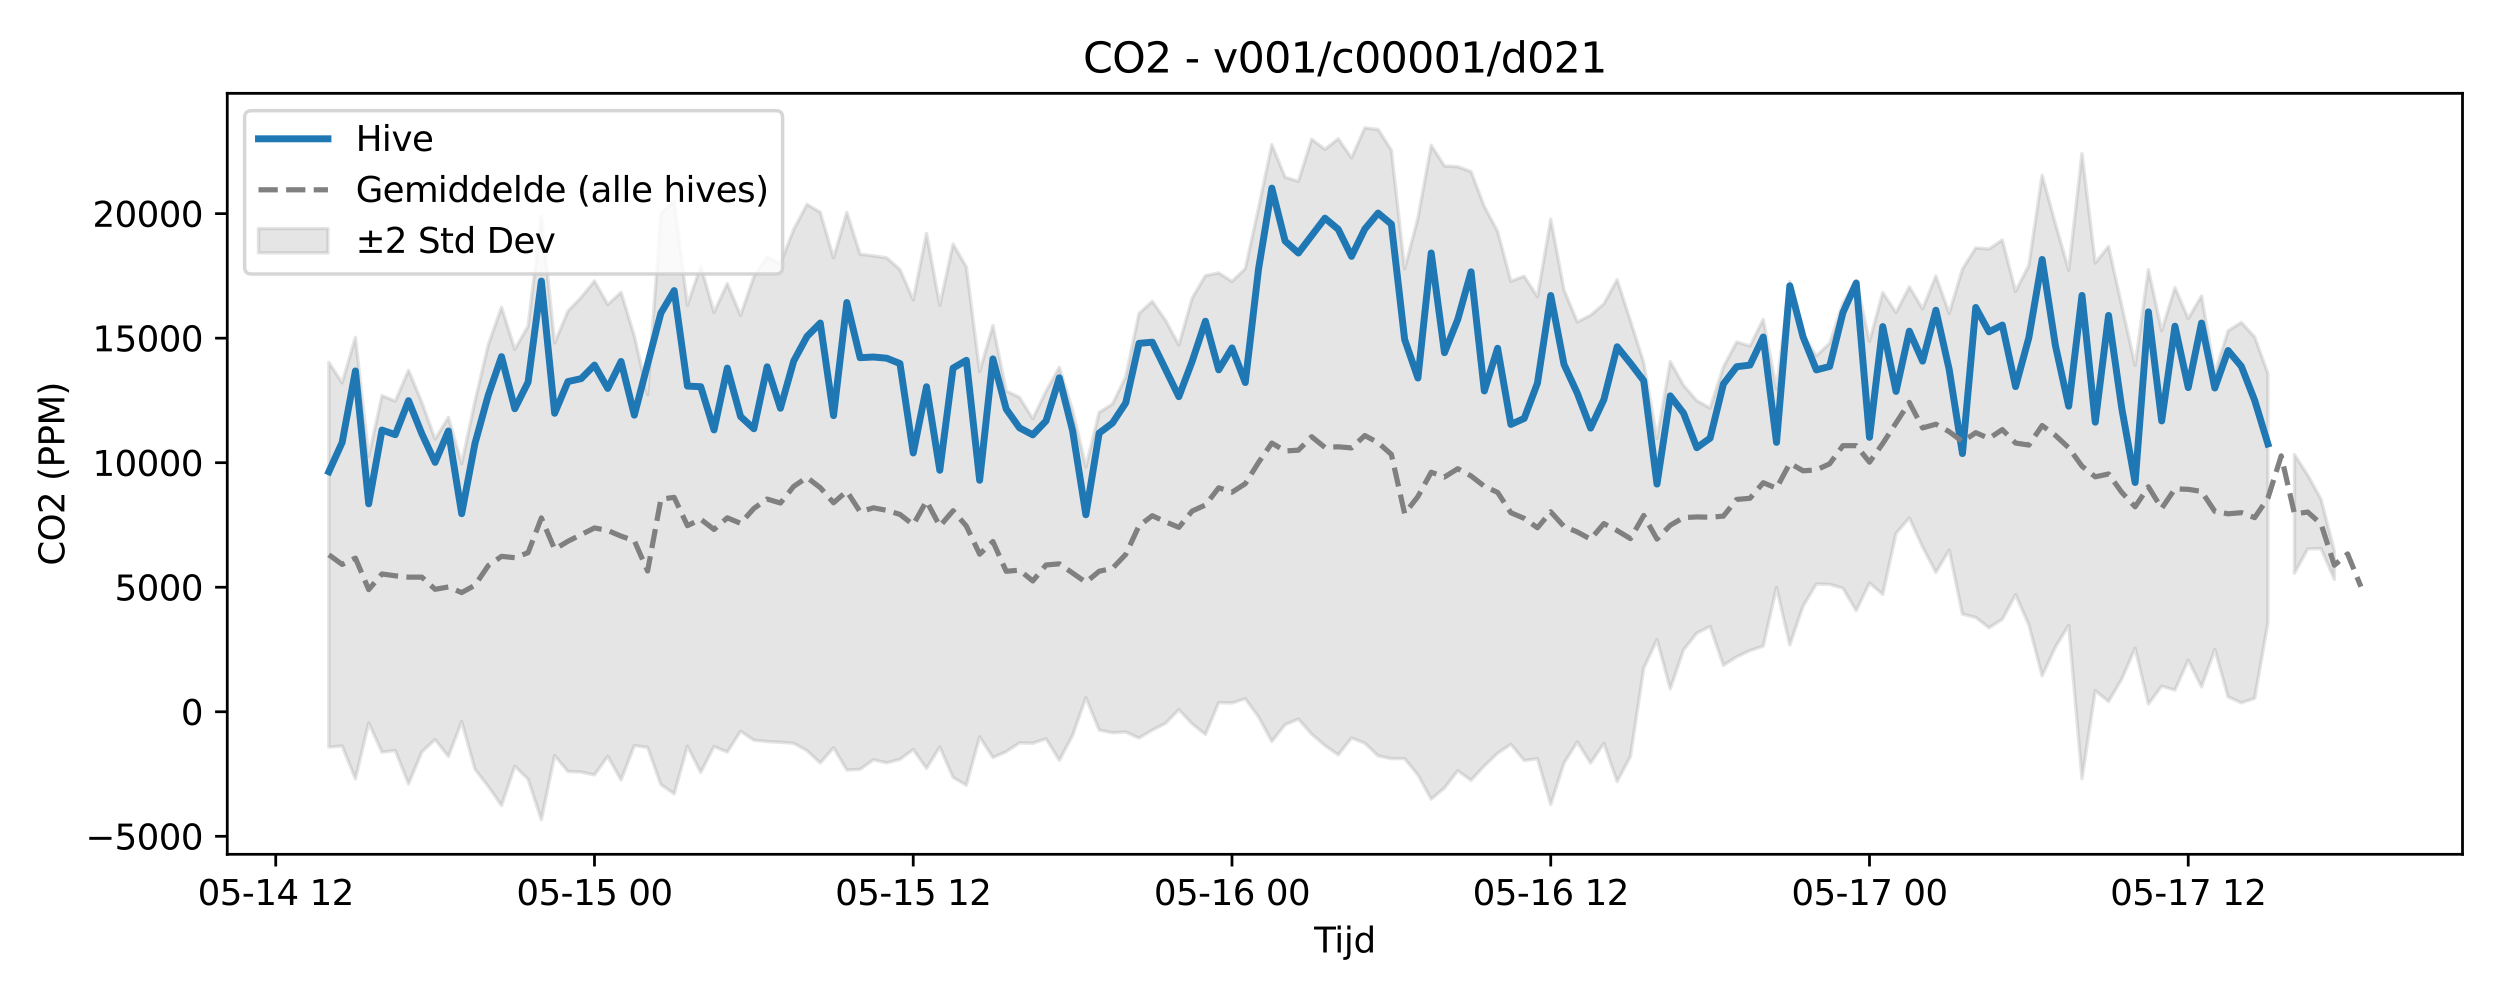 <?xml version="1.0" encoding="utf-8" standalone="no"?>
<!DOCTYPE svg PUBLIC "-//W3C//DTD SVG 1.1//EN"
  "http://www.w3.org/Graphics/SVG/1.1/DTD/svg11.dtd">
<svg xmlns:xlink="http://www.w3.org/1999/xlink" width="720pt" height="288pt" viewBox="0 0 720 288" xmlns="http://www.w3.org/2000/svg" version="1.1">
 <defs>
  <style type="text/css">*{stroke-linejoin: round; stroke-linecap: butt}</style>
 </defs>
 <g id="figure_1">
  <g id="patch_1">
   <path d="M 0 288 
L 720 288 
L 720 0 
L 0 0 
z
" style="fill: #ffffff"/>
  </g>
  <g id="axes_1">
   <g id="patch_2">
    <path d="M 65.45 246.04 
L 709.2 246.04 
L 709.2 26.88 
L 65.45 26.88 
z
" style="fill: #ffffff"/>
   </g>
   <g id="FillBetweenPolyCollection_1">
    <path d="M 94.711 104.383 
L 94.711 215.159 
L 98.536 214.861 
L 102.361 224.33 
L 106.186 208.192 
L 110.011 216.63 
L 113.836 216.153 
L 117.661 225.778 
L 121.486 216.57 
L 125.311 212.996 
L 129.136 217.874 
L 132.962 207.852 
L 136.787 221.535 
L 140.612 226.482 
L 144.437 231.984 
L 148.262 220.642 
L 152.087 224.434 
L 155.912 236.078 
L 159.737 217.625 
L 163.562 222.161 
L 167.387 222.357 
L 171.212 223.174 
L 175.037 217.826 
L 178.862 224.624 
L 182.687 214.737 
L 186.512 215.254 
L 190.337 225.95 
L 194.162 228.604 
L 197.987 214.91 
L 201.812 222.447 
L 205.637 215.01 
L 209.462 216.592 
L 213.287 210.614 
L 217.112 213.161 
L 220.937 213.569 
L 224.762 213.772 
L 228.587 214.075 
L 232.412 216.178 
L 236.237 219.735 
L 240.062 215.347 
L 243.887 221.762 
L 247.712 221.582 
L 251.537 218.831 
L 255.362 219.694 
L 259.187 218.698 
L 263.012 215.868 
L 266.837 221.297 
L 270.662 215.139 
L 274.487 223.903 
L 278.312 226.138 
L 282.137 212.208 
L 285.962 218.172 
L 289.787 216.483 
L 293.612 213.955 
L 297.437 214.06 
L 301.262 212.765 
L 305.087 218.988 
L 308.912 211.798 
L 312.737 200.928 
L 316.562 210.248 
L 320.387 211.037 
L 324.212 210.813 
L 328.037 212.566 
L 331.862 210.257 
L 335.687 208.317 
L 339.512 204.376 
L 343.337 208.476 
L 347.162 211.516 
L 350.987 202.354 
L 354.812 202.479 
L 358.637 201.223 
L 362.462 206.471 
L 366.287 213.551 
L 370.112 208.711 
L 373.937 207.085 
L 377.762 211.445 
L 381.587 214.714 
L 385.412 217.405 
L 389.238 212.546 
L 393.063 214.035 
L 396.888 217.689 
L 400.713 218.495 
L 404.538 218.476 
L 408.363 223.192 
L 412.188 230.158 
L 416.013 226.937 
L 419.838 221.956 
L 423.663 224.724 
L 427.488 220.596 
L 431.313 216.96 
L 435.138 214.354 
L 438.963 219.021 
L 442.788 218.526 
L 446.613 231.692 
L 450.438 219.767 
L 454.263 213.688 
L 458.088 219.754 
L 461.913 214.098 
L 465.738 225.076 
L 469.563 217.879 
L 473.388 192.483 
L 477.213 184.229 
L 481.038 198.401 
L 484.863 187.14 
L 488.688 182.353 
L 492.513 180.406 
L 496.338 191.611 
L 500.163 189.173 
L 503.988 187.366 
L 507.813 186.072 
L 511.638 169.199 
L 515.463 185.747 
L 519.288 174.558 
L 523.113 168.188 
L 526.938 168.299 
L 530.763 169.421 
L 534.588 175.886 
L 538.413 167.9 
L 542.238 171.185 
L 546.063 153.598 
L 549.888 149.164 
L 553.713 157.539 
L 557.538 164.849 
L 561.363 158.429 
L 565.188 176.867 
L 569.013 177.826 
L 572.838 180.816 
L 576.663 178.352 
L 580.488 171.282 
L 584.313 179.97 
L 588.138 194.624 
L 591.963 186.338 
L 595.788 180.107 
L 599.613 224.256 
L 603.438 198.921 
L 607.263 202.032 
L 611.088 195.538 
L 614.913 186.699 
L 618.738 202.752 
L 622.563 197.614 
L 626.388 198.739 
L 630.213 190.11 
L 634.038 197.809 
L 637.863 187.051 
L 641.688 200.681 
L 645.514 202.418 
L 649.339 201.106 
L 653.164 179.296 
L 653.164 107.574 
L 653.164 107.574 
L 649.339 97.057 
L 645.514 92.876 
L 641.688 95.276 
L 637.863 107.473 
L 634.038 85.232 
L 630.213 91.751 
L 626.388 82.828 
L 622.563 95.235 
L 618.738 77.635 
L 614.913 105.196 
L 611.088 88.117 
L 607.263 70.98 
L 603.438 75.73 
L 599.613 44.251 
L 595.788 77.804 
L 591.963 64.445 
L 588.138 50.474 
L 584.313 76.389 
L 580.488 83.912 
L 576.663 69.096 
L 572.838 71.711 
L 569.013 71.393 
L 565.188 77.503 
L 561.363 90.217 
L 557.538 79.49 
L 553.713 88.938 
L 549.888 82.613 
L 546.063 90.02 
L 542.238 84.257 
L 538.413 98.287 
L 534.588 80.827 
L 530.763 87.264 
L 526.938 98.859 
L 523.113 102.478 
L 519.288 96.63 
L 515.463 81.082 
L 511.638 112.018 
L 507.813 91.967 
L 503.988 99.663 
L 500.163 98.488 
L 496.338 105.686 
L 492.513 117.522 
L 488.688 115.401 
L 484.863 110.982 
L 481.038 104.149 
L 477.213 126.287 
L 473.388 104.43 
L 469.563 92.374 
L 465.738 80.539 
L 461.913 87.498 
L 458.088 90.814 
L 454.263 92.709 
L 450.438 83.497 
L 446.613 63.119 
L 442.788 85.465 
L 438.963 79.566 
L 435.138 80.965 
L 431.313 66.647 
L 427.488 59.478 
L 423.663 49.422 
L 419.838 48.014 
L 416.013 47.808 
L 412.188 41.841 
L 408.363 62.799 
L 404.538 77.404 
L 400.713 43.253 
L 396.888 37.266 
L 393.063 36.842 
L 389.238 45.449 
L 385.412 39.953 
L 381.587 43.006 
L 377.762 40.099 
L 373.937 52.216 
L 370.112 51.039 
L 366.287 41.641 
L 362.462 59.896 
L 358.637 77.387 
L 354.812 81.048 
L 350.987 78.606 
L 347.162 79.383 
L 343.337 85.871 
L 339.512 99.382 
L 335.687 92.255 
L 331.862 86.791 
L 328.037 90.282 
L 324.212 108.513 
L 320.387 116.345 
L 316.562 118.8 
L 312.737 134.464 
L 308.912 118.199 
L 305.087 105.78 
L 301.262 112.658 
L 297.437 120.577 
L 293.612 114.444 
L 289.787 112.578 
L 285.962 93.765 
L 282.137 106.996 
L 278.312 76.864 
L 274.487 70.283 
L 270.662 87.924 
L 266.837 67.264 
L 263.012 86.369 
L 259.187 77.598 
L 255.362 74.255 
L 251.537 73.679 
L 247.712 73.222 
L 243.887 61.183 
L 240.062 74.257 
L 236.237 61.156 
L 232.412 58.842 
L 228.587 66.074 
L 224.762 75.967 
L 220.937 73.895 
L 217.112 79.698 
L 213.287 90.822 
L 209.462 81.672 
L 205.637 89.952 
L 201.812 76.617 
L 197.987 87.875 
L 194.162 57.884 
L 190.337 61.556 
L 186.512 113.633 
L 182.687 96.711 
L 178.862 84.195 
L 175.037 87.71 
L 171.212 80.928 
L 167.387 85.642 
L 163.562 89.61 
L 159.737 98.755 
L 155.912 62.256 
L 152.087 93.915 
L 148.262 100.594 
L 144.437 88.475 
L 140.612 99.335 
L 136.787 115.565 
L 132.962 133.477 
L 129.136 120.207 
L 125.311 126.447 
L 121.486 115.851 
L 117.661 106.669 
L 113.836 115.509 
L 110.011 113.964 
L 106.186 131.422 
L 102.361 97.155 
L 98.536 110.252 
L 94.711 104.383 
z
" clip-path="url(#p1696ef2fc2)" style="fill: #808080; fill-opacity: 0.2; stroke: #808080; stroke-opacity: 0.2"/>
    <path d="M 660.814 130.913 
L 660.814 165.079 
L 664.639 158.098 
L 668.464 157.987 
L 672.289 166.871 
L 672.289 158.684 
L 672.289 158.684 
L 668.464 143.812 
L 664.639 136.863 
L 660.814 130.913 
z
" clip-path="url(#p1696ef2fc2)" style="fill: #808080; fill-opacity: 0.2; stroke: #808080; stroke-opacity: 0.2"/>
   </g>
   <g id="matplotlib.axis_1">
    <g id="xtick_1">
     <g id="line2d_1">
      <defs>
       <path id="me7210198d0" d="M 0 0 
L 0 3.5 
" style="stroke: #000000; stroke-width: 0.8"/>
      </defs>
      <g>
       <use xlink:href="#me7210198d0" x="79.411" y="246.04" style="stroke: #000000; stroke-width: 0.8"/>
      </g>
     </g>
     <g id="text_1">
      <!-- 05-14 12 -->
      <g transform="translate(56.931 260.638) scale(0.1 -0.1)">
       <defs>
        <path id="DejaVuSans-30" d="M 2034 4250 
Q 1547 4250 1301 3770 
Q 1056 3291 1056 2328 
Q 1056 1369 1301 889 
Q 1547 409 2034 409 
Q 2525 409 2770 889 
Q 3016 1369 3016 2328 
Q 3016 3291 2770 3770 
Q 2525 4250 2034 4250 
z
M 2034 4750 
Q 2819 4750 3233 4129 
Q 3647 3509 3647 2328 
Q 3647 1150 3233 529 
Q 2819 -91 2034 -91 
Q 1250 -91 836 529 
Q 422 1150 422 2328 
Q 422 3509 836 4129 
Q 1250 4750 2034 4750 
z
" transform="scale(0.016)"/>
        <path id="DejaVuSans-35" d="M 691 4666 
L 3169 4666 
L 3169 4134 
L 1269 4134 
L 1269 2991 
Q 1406 3038 1543 3061 
Q 1681 3084 1819 3084 
Q 2600 3084 3056 2656 
Q 3513 2228 3513 1497 
Q 3513 744 3044 326 
Q 2575 -91 1722 -91 
Q 1428 -91 1123 -41 
Q 819 9 494 109 
L 494 744 
Q 775 591 1075 516 
Q 1375 441 1709 441 
Q 2250 441 2565 725 
Q 2881 1009 2881 1497 
Q 2881 1984 2565 2268 
Q 2250 2553 1709 2553 
Q 1456 2553 1204 2497 
Q 953 2441 691 2322 
L 691 4666 
z
" transform="scale(0.016)"/>
        <path id="DejaVuSans-2d" d="M 313 2009 
L 1997 2009 
L 1997 1497 
L 313 1497 
L 313 2009 
z
" transform="scale(0.016)"/>
        <path id="DejaVuSans-31" d="M 794 531 
L 1825 531 
L 1825 4091 
L 703 3866 
L 703 4441 
L 1819 4666 
L 2450 4666 
L 2450 531 
L 3481 531 
L 3481 0 
L 794 0 
L 794 531 
z
" transform="scale(0.016)"/>
        <path id="DejaVuSans-34" d="M 2419 4116 
L 825 1625 
L 2419 1625 
L 2419 4116 
z
M 2253 4666 
L 3047 4666 
L 3047 1625 
L 3713 1625 
L 3713 1100 
L 3047 1100 
L 3047 0 
L 2419 0 
L 2419 1100 
L 313 1100 
L 313 1709 
L 2253 4666 
z
" transform="scale(0.016)"/>
        <path id="DejaVuSans-20" transform="scale(0.016)"/>
        <path id="DejaVuSans-32" d="M 1228 531 
L 3431 531 
L 3431 0 
L 469 0 
L 469 531 
Q 828 903 1448 1529 
Q 2069 2156 2228 2338 
Q 2531 2678 2651 2914 
Q 2772 3150 2772 3378 
Q 2772 3750 2511 3984 
Q 2250 4219 1831 4219 
Q 1534 4219 1204 4116 
Q 875 4013 500 3803 
L 500 4441 
Q 881 4594 1212 4672 
Q 1544 4750 1819 4750 
Q 2544 4750 2975 4387 
Q 3406 4025 3406 3419 
Q 3406 3131 3298 2873 
Q 3191 2616 2906 2266 
Q 2828 2175 2409 1742 
Q 1991 1309 1228 531 
z
" transform="scale(0.016)"/>
       </defs>
       <use xlink:href="#DejaVuSans-30"/>
       <use xlink:href="#DejaVuSans-35" transform="translate(63.623 0)"/>
       <use xlink:href="#DejaVuSans-2d" transform="translate(127.246 0)"/>
       <use xlink:href="#DejaVuSans-31" transform="translate(163.33 0)"/>
       <use xlink:href="#DejaVuSans-34" transform="translate(226.953 0)"/>
       <use xlink:href="#DejaVuSans-20" transform="translate(290.576 0)"/>
       <use xlink:href="#DejaVuSans-31" transform="translate(322.363 0)"/>
       <use xlink:href="#DejaVuSans-32" transform="translate(385.986 0)"/>
      </g>
     </g>
    </g>
    <g id="xtick_2">
     <g id="line2d_2">
      <g>
       <use xlink:href="#me7210198d0" x="171.212" y="246.04" style="stroke: #000000; stroke-width: 0.8"/>
      </g>
     </g>
     <g id="text_2">
      <!-- 05-15 00 -->
      <g transform="translate(148.731 260.638) scale(0.1 -0.1)">
       <use xlink:href="#DejaVuSans-30"/>
       <use xlink:href="#DejaVuSans-35" transform="translate(63.623 0)"/>
       <use xlink:href="#DejaVuSans-2d" transform="translate(127.246 0)"/>
       <use xlink:href="#DejaVuSans-31" transform="translate(163.33 0)"/>
       <use xlink:href="#DejaVuSans-35" transform="translate(226.953 0)"/>
       <use xlink:href="#DejaVuSans-20" transform="translate(290.576 0)"/>
       <use xlink:href="#DejaVuSans-30" transform="translate(322.363 0)"/>
       <use xlink:href="#DejaVuSans-30" transform="translate(385.986 0)"/>
      </g>
     </g>
    </g>
    <g id="xtick_3">
     <g id="line2d_3">
      <g>
       <use xlink:href="#me7210198d0" x="263.012" y="246.04" style="stroke: #000000; stroke-width: 0.8"/>
      </g>
     </g>
     <g id="text_3">
      <!-- 05-15 12 -->
      <g transform="translate(240.532 260.638) scale(0.1 -0.1)">
       <use xlink:href="#DejaVuSans-30"/>
       <use xlink:href="#DejaVuSans-35" transform="translate(63.623 0)"/>
       <use xlink:href="#DejaVuSans-2d" transform="translate(127.246 0)"/>
       <use xlink:href="#DejaVuSans-31" transform="translate(163.33 0)"/>
       <use xlink:href="#DejaVuSans-35" transform="translate(226.953 0)"/>
       <use xlink:href="#DejaVuSans-20" transform="translate(290.576 0)"/>
       <use xlink:href="#DejaVuSans-31" transform="translate(322.363 0)"/>
       <use xlink:href="#DejaVuSans-32" transform="translate(385.986 0)"/>
      </g>
     </g>
    </g>
    <g id="xtick_4">
     <g id="line2d_4">
      <g>
       <use xlink:href="#me7210198d0" x="354.812" y="246.04" style="stroke: #000000; stroke-width: 0.8"/>
      </g>
     </g>
     <g id="text_4">
      <!-- 05-16 00 -->
      <g transform="translate(332.332 260.638) scale(0.1 -0.1)">
       <defs>
        <path id="DejaVuSans-36" d="M 2113 2584 
Q 1688 2584 1439 2293 
Q 1191 2003 1191 1497 
Q 1191 994 1439 701 
Q 1688 409 2113 409 
Q 2538 409 2786 701 
Q 3034 994 3034 1497 
Q 3034 2003 2786 2293 
Q 2538 2584 2113 2584 
z
M 3366 4563 
L 3366 3988 
Q 3128 4100 2886 4159 
Q 2644 4219 2406 4219 
Q 1781 4219 1451 3797 
Q 1122 3375 1075 2522 
Q 1259 2794 1537 2939 
Q 1816 3084 2150 3084 
Q 2853 3084 3261 2657 
Q 3669 2231 3669 1497 
Q 3669 778 3244 343 
Q 2819 -91 2113 -91 
Q 1303 -91 875 529 
Q 447 1150 447 2328 
Q 447 3434 972 4092 
Q 1497 4750 2381 4750 
Q 2619 4750 2861 4703 
Q 3103 4656 3366 4563 
z
" transform="scale(0.016)"/>
       </defs>
       <use xlink:href="#DejaVuSans-30"/>
       <use xlink:href="#DejaVuSans-35" transform="translate(63.623 0)"/>
       <use xlink:href="#DejaVuSans-2d" transform="translate(127.246 0)"/>
       <use xlink:href="#DejaVuSans-31" transform="translate(163.33 0)"/>
       <use xlink:href="#DejaVuSans-36" transform="translate(226.953 0)"/>
       <use xlink:href="#DejaVuSans-20" transform="translate(290.576 0)"/>
       <use xlink:href="#DejaVuSans-30" transform="translate(322.363 0)"/>
       <use xlink:href="#DejaVuSans-30" transform="translate(385.986 0)"/>
      </g>
     </g>
    </g>
    <g id="xtick_5">
     <g id="line2d_5">
      <g>
       <use xlink:href="#me7210198d0" x="446.613" y="246.04" style="stroke: #000000; stroke-width: 0.8"/>
      </g>
     </g>
     <g id="text_5">
      <!-- 05-16 12 -->
      <g transform="translate(424.132 260.638) scale(0.1 -0.1)">
       <use xlink:href="#DejaVuSans-30"/>
       <use xlink:href="#DejaVuSans-35" transform="translate(63.623 0)"/>
       <use xlink:href="#DejaVuSans-2d" transform="translate(127.246 0)"/>
       <use xlink:href="#DejaVuSans-31" transform="translate(163.33 0)"/>
       <use xlink:href="#DejaVuSans-36" transform="translate(226.953 0)"/>
       <use xlink:href="#DejaVuSans-20" transform="translate(290.576 0)"/>
       <use xlink:href="#DejaVuSans-31" transform="translate(322.363 0)"/>
       <use xlink:href="#DejaVuSans-32" transform="translate(385.986 0)"/>
      </g>
     </g>
    </g>
    <g id="xtick_6">
     <g id="line2d_6">
      <g>
       <use xlink:href="#me7210198d0" x="538.413" y="246.04" style="stroke: #000000; stroke-width: 0.8"/>
      </g>
     </g>
     <g id="text_6">
      <!-- 05-17 00 -->
      <g transform="translate(515.933 260.638) scale(0.1 -0.1)">
       <defs>
        <path id="DejaVuSans-37" d="M 525 4666 
L 3525 4666 
L 3525 4397 
L 1831 0 
L 1172 0 
L 2766 4134 
L 525 4134 
L 525 4666 
z
" transform="scale(0.016)"/>
       </defs>
       <use xlink:href="#DejaVuSans-30"/>
       <use xlink:href="#DejaVuSans-35" transform="translate(63.623 0)"/>
       <use xlink:href="#DejaVuSans-2d" transform="translate(127.246 0)"/>
       <use xlink:href="#DejaVuSans-31" transform="translate(163.33 0)"/>
       <use xlink:href="#DejaVuSans-37" transform="translate(226.953 0)"/>
       <use xlink:href="#DejaVuSans-20" transform="translate(290.576 0)"/>
       <use xlink:href="#DejaVuSans-30" transform="translate(322.363 0)"/>
       <use xlink:href="#DejaVuSans-30" transform="translate(385.986 0)"/>
      </g>
     </g>
    </g>
    <g id="xtick_7">
     <g id="line2d_7">
      <g>
       <use xlink:href="#me7210198d0" x="630.213" y="246.04" style="stroke: #000000; stroke-width: 0.8"/>
      </g>
     </g>
     <g id="text_7">
      <!-- 05-17 12 -->
      <g transform="translate(607.733 260.638) scale(0.1 -0.1)">
       <use xlink:href="#DejaVuSans-30"/>
       <use xlink:href="#DejaVuSans-35" transform="translate(63.623 0)"/>
       <use xlink:href="#DejaVuSans-2d" transform="translate(127.246 0)"/>
       <use xlink:href="#DejaVuSans-31" transform="translate(163.33 0)"/>
       <use xlink:href="#DejaVuSans-37" transform="translate(226.953 0)"/>
       <use xlink:href="#DejaVuSans-20" transform="translate(290.576 0)"/>
       <use xlink:href="#DejaVuSans-31" transform="translate(322.363 0)"/>
       <use xlink:href="#DejaVuSans-32" transform="translate(385.986 0)"/>
      </g>
     </g>
    </g>
    <g id="text_8">
     <!-- Tijd -->
     <g transform="translate(378.475 274.317) scale(0.1 -0.1)">
      <defs>
       <path id="DejaVuSans-54" d="M -19 4666 
L 3928 4666 
L 3928 4134 
L 2272 4134 
L 2272 0 
L 1638 0 
L 1638 4134 
L -19 4134 
L -19 4666 
z
" transform="scale(0.016)"/>
       <path id="DejaVuSans-69" d="M 603 3500 
L 1178 3500 
L 1178 0 
L 603 0 
L 603 3500 
z
M 603 4863 
L 1178 4863 
L 1178 4134 
L 603 4134 
L 603 4863 
z
" transform="scale(0.016)"/>
       <path id="DejaVuSans-6a" d="M 603 3500 
L 1178 3500 
L 1178 -63 
Q 1178 -731 923 -1031 
Q 669 -1331 103 -1331 
L -116 -1331 
L -116 -844 
L 38 -844 
Q 366 -844 484 -692 
Q 603 -541 603 -63 
L 603 3500 
z
M 603 4863 
L 1178 4863 
L 1178 4134 
L 603 4134 
L 603 4863 
z
" transform="scale(0.016)"/>
       <path id="DejaVuSans-64" d="M 2906 2969 
L 2906 4863 
L 3481 4863 
L 3481 0 
L 2906 0 
L 2906 525 
Q 2725 213 2448 61 
Q 2172 -91 1784 -91 
Q 1150 -91 751 415 
Q 353 922 353 1747 
Q 353 2572 751 3078 
Q 1150 3584 1784 3584 
Q 2172 3584 2448 3432 
Q 2725 3281 2906 2969 
z
M 947 1747 
Q 947 1113 1208 752 
Q 1469 391 1925 391 
Q 2381 391 2643 752 
Q 2906 1113 2906 1747 
Q 2906 2381 2643 2742 
Q 2381 3103 1925 3103 
Q 1469 3103 1208 2742 
Q 947 2381 947 1747 
z
" transform="scale(0.016)"/>
      </defs>
      <use xlink:href="#DejaVuSans-54"/>
      <use xlink:href="#DejaVuSans-69" transform="translate(57.959 0)"/>
      <use xlink:href="#DejaVuSans-6a" transform="translate(85.742 0)"/>
      <use xlink:href="#DejaVuSans-64" transform="translate(113.525 0)"/>
     </g>
    </g>
   </g>
   <g id="matplotlib.axis_2">
    <g id="ytick_1">
     <g id="line2d_8">
      <defs>
       <path id="m5523938841" d="M 0 0 
L -3.5 0 
" style="stroke: #000000; stroke-width: 0.8"/>
      </defs>
      <g>
       <use xlink:href="#m5523938841" x="65.45" y="240.855" style="stroke: #000000; stroke-width: 0.8"/>
      </g>
     </g>
     <g id="text_9">
      <!-- −5000 -->
      <g transform="translate(24.62 244.654) scale(0.1 -0.1)">
       <defs>
        <path id="DejaVuSans-2212" d="M 678 2272 
L 4684 2272 
L 4684 1741 
L 678 1741 
L 678 2272 
z
" transform="scale(0.016)"/>
       </defs>
       <use xlink:href="#DejaVuSans-2212"/>
       <use xlink:href="#DejaVuSans-35" transform="translate(83.789 0)"/>
       <use xlink:href="#DejaVuSans-30" transform="translate(147.412 0)"/>
       <use xlink:href="#DejaVuSans-30" transform="translate(211.035 0)"/>
       <use xlink:href="#DejaVuSans-30" transform="translate(274.658 0)"/>
      </g>
     </g>
    </g>
    <g id="ytick_2">
     <g id="line2d_9">
      <g>
       <use xlink:href="#m5523938841" x="65.45" y="204.989" style="stroke: #000000; stroke-width: 0.8"/>
      </g>
     </g>
     <g id="text_10">
      <!-- 0 -->
      <g transform="translate(52.087 208.788) scale(0.1 -0.1)">
       <use xlink:href="#DejaVuSans-30"/>
      </g>
     </g>
    </g>
    <g id="ytick_3">
     <g id="line2d_10">
      <g>
       <use xlink:href="#m5523938841" x="65.45" y="169.124" style="stroke: #000000; stroke-width: 0.8"/>
      </g>
     </g>
     <g id="text_11">
      <!-- 5000 -->
      <g transform="translate(33 172.923) scale(0.1 -0.1)">
       <use xlink:href="#DejaVuSans-35"/>
       <use xlink:href="#DejaVuSans-30" transform="translate(63.623 0)"/>
       <use xlink:href="#DejaVuSans-30" transform="translate(127.246 0)"/>
       <use xlink:href="#DejaVuSans-30" transform="translate(190.869 0)"/>
      </g>
     </g>
    </g>
    <g id="ytick_4">
     <g id="line2d_11">
      <g>
       <use xlink:href="#m5523938841" x="65.45" y="133.259" style="stroke: #000000; stroke-width: 0.8"/>
      </g>
     </g>
     <g id="text_12">
      <!-- 10000 -->
      <g transform="translate(26.637 137.058) scale(0.1 -0.1)">
       <use xlink:href="#DejaVuSans-31"/>
       <use xlink:href="#DejaVuSans-30" transform="translate(63.623 0)"/>
       <use xlink:href="#DejaVuSans-30" transform="translate(127.246 0)"/>
       <use xlink:href="#DejaVuSans-30" transform="translate(190.869 0)"/>
       <use xlink:href="#DejaVuSans-30" transform="translate(254.492 0)"/>
      </g>
     </g>
    </g>
    <g id="ytick_5">
     <g id="line2d_12">
      <g>
       <use xlink:href="#m5523938841" x="65.45" y="97.393" style="stroke: #000000; stroke-width: 0.8"/>
      </g>
     </g>
     <g id="text_13">
      <!-- 15000 -->
      <g transform="translate(26.637 101.192) scale(0.1 -0.1)">
       <use xlink:href="#DejaVuSans-31"/>
       <use xlink:href="#DejaVuSans-35" transform="translate(63.623 0)"/>
       <use xlink:href="#DejaVuSans-30" transform="translate(127.246 0)"/>
       <use xlink:href="#DejaVuSans-30" transform="translate(190.869 0)"/>
       <use xlink:href="#DejaVuSans-30" transform="translate(254.492 0)"/>
      </g>
     </g>
    </g>
    <g id="ytick_6">
     <g id="line2d_13">
      <g>
       <use xlink:href="#m5523938841" x="65.45" y="61.528" style="stroke: #000000; stroke-width: 0.8"/>
      </g>
     </g>
     <g id="text_14">
      <!-- 20000 -->
      <g transform="translate(26.637 65.327) scale(0.1 -0.1)">
       <use xlink:href="#DejaVuSans-32"/>
       <use xlink:href="#DejaVuSans-30" transform="translate(63.623 0)"/>
       <use xlink:href="#DejaVuSans-30" transform="translate(127.246 0)"/>
       <use xlink:href="#DejaVuSans-30" transform="translate(190.869 0)"/>
       <use xlink:href="#DejaVuSans-30" transform="translate(254.492 0)"/>
      </g>
     </g>
    </g>
    <g id="text_15">
     <!-- CO2 (PPM) -->
     <g transform="translate(18.541 162.903) rotate(-90) scale(0.1 -0.1)">
      <defs>
       <path id="DejaVuSans-43" d="M 4122 4306 
L 4122 3641 
Q 3803 3938 3442 4084 
Q 3081 4231 2675 4231 
Q 1875 4231 1450 3742 
Q 1025 3253 1025 2328 
Q 1025 1406 1450 917 
Q 1875 428 2675 428 
Q 3081 428 3442 575 
Q 3803 722 4122 1019 
L 4122 359 
Q 3791 134 3420 21 
Q 3050 -91 2638 -91 
Q 1578 -91 968 557 
Q 359 1206 359 2328 
Q 359 3453 968 4101 
Q 1578 4750 2638 4750 
Q 3056 4750 3426 4639 
Q 3797 4528 4122 4306 
z
" transform="scale(0.016)"/>
       <path id="DejaVuSans-4f" d="M 2522 4238 
Q 1834 4238 1429 3725 
Q 1025 3213 1025 2328 
Q 1025 1447 1429 934 
Q 1834 422 2522 422 
Q 3209 422 3611 934 
Q 4013 1447 4013 2328 
Q 4013 3213 3611 3725 
Q 3209 4238 2522 4238 
z
M 2522 4750 
Q 3503 4750 4090 4092 
Q 4678 3434 4678 2328 
Q 4678 1225 4090 567 
Q 3503 -91 2522 -91 
Q 1538 -91 948 565 
Q 359 1222 359 2328 
Q 359 3434 948 4092 
Q 1538 4750 2522 4750 
z
" transform="scale(0.016)"/>
       <path id="DejaVuSans-28" d="M 1984 4856 
Q 1566 4138 1362 3434 
Q 1159 2731 1159 2009 
Q 1159 1288 1364 580 
Q 1569 -128 1984 -844 
L 1484 -844 
Q 1016 -109 783 600 
Q 550 1309 550 2009 
Q 550 2706 781 3412 
Q 1013 4119 1484 4856 
L 1984 4856 
z
" transform="scale(0.016)"/>
       <path id="DejaVuSans-50" d="M 1259 4147 
L 1259 2394 
L 2053 2394 
Q 2494 2394 2734 2622 
Q 2975 2850 2975 3272 
Q 2975 3691 2734 3919 
Q 2494 4147 2053 4147 
L 1259 4147 
z
M 628 4666 
L 2053 4666 
Q 2838 4666 3239 4311 
Q 3641 3956 3641 3272 
Q 3641 2581 3239 2228 
Q 2838 1875 2053 1875 
L 1259 1875 
L 1259 0 
L 628 0 
L 628 4666 
z
" transform="scale(0.016)"/>
       <path id="DejaVuSans-4d" d="M 628 4666 
L 1569 4666 
L 2759 1491 
L 3956 4666 
L 4897 4666 
L 4897 0 
L 4281 0 
L 4281 4097 
L 3078 897 
L 2444 897 
L 1241 4097 
L 1241 0 
L 628 0 
L 628 4666 
z
" transform="scale(0.016)"/>
       <path id="DejaVuSans-29" d="M 513 4856 
L 1013 4856 
Q 1481 4119 1714 3412 
Q 1947 2706 1947 2009 
Q 1947 1309 1714 600 
Q 1481 -109 1013 -844 
L 513 -844 
Q 928 -128 1133 580 
Q 1338 1288 1338 2009 
Q 1338 2731 1133 3434 
Q 928 4138 513 4856 
z
" transform="scale(0.016)"/>
      </defs>
      <use xlink:href="#DejaVuSans-43"/>
      <use xlink:href="#DejaVuSans-4f" transform="translate(69.824 0)"/>
      <use xlink:href="#DejaVuSans-32" transform="translate(148.535 0)"/>
      <use xlink:href="#DejaVuSans-20" transform="translate(212.158 0)"/>
      <use xlink:href="#DejaVuSans-28" transform="translate(243.945 0)"/>
      <use xlink:href="#DejaVuSans-50" transform="translate(282.959 0)"/>
      <use xlink:href="#DejaVuSans-50" transform="translate(343.262 0)"/>
      <use xlink:href="#DejaVuSans-4d" transform="translate(403.564 0)"/>
      <use xlink:href="#DejaVuSans-29" transform="translate(489.844 0)"/>
     </g>
    </g>
   </g>
   <g id="line2d_14">
    <path d="M 94.711 135.862 
L 98.536 127.434 
L 102.361 106.837 
L 106.186 145.098 
L 110.011 123.857 
L 113.836 125.189 
L 117.661 115.401 
L 121.486 124.916 
L 125.311 133.151 
L 129.136 124.127 
L 132.962 147.939 
L 136.787 127.73 
L 140.612 113.827 
L 144.437 102.72 
L 148.262 117.71 
L 152.087 110.063 
L 155.912 80.962 
L 159.737 119.02 
L 163.562 109.898 
L 167.387 109.04 
L 171.212 105.145 
L 175.037 111.864 
L 178.862 104.112 
L 182.687 119.565 
L 190.337 90.163 
L 194.162 83.693 
L 197.987 111.197 
L 201.812 111.37 
L 205.637 123.815 
L 209.462 106.012 
L 213.287 119.962 
L 217.112 123.477 
L 220.937 105.642 
L 224.762 117.573 
L 228.587 103.978 
L 232.412 96.898 
L 236.237 93.037 
L 240.062 119.692 
L 243.887 87.129 
L 247.712 103.017 
L 251.537 102.818 
L 255.362 103.158 
L 259.187 104.698 
L 263.012 130.451 
L 266.837 111.393 
L 270.662 135.437 
L 274.487 106.01 
L 278.312 103.777 
L 282.137 138.312 
L 285.962 103.368 
L 289.787 117.805 
L 293.612 123.213 
L 297.437 125.232 
L 301.262 121.215 
L 305.087 108.816 
L 308.912 124.087 
L 312.737 148.243 
L 316.562 124.723 
L 320.387 121.841 
L 324.212 116.038 
L 328.037 98.883 
L 331.862 98.543 
L 339.512 114.238 
L 343.337 104.069 
L 347.162 92.518 
L 350.987 106.513 
L 354.812 100.2 
L 358.637 110.164 
L 362.462 77.457 
L 366.287 54.185 
L 370.112 69.416 
L 373.937 72.864 
L 381.587 62.833 
L 385.412 66.04 
L 389.238 73.83 
L 393.063 65.958 
L 396.888 61.372 
L 400.713 64.56 
L 404.538 97.769 
L 408.363 108.867 
L 412.188 72.858 
L 416.013 101.568 
L 419.838 91.997 
L 423.663 78.291 
L 427.488 112.586 
L 431.313 100.305 
L 435.138 122.234 
L 438.963 120.514 
L 442.788 110.338 
L 446.613 85.113 
L 450.438 104.964 
L 454.263 113.253 
L 458.088 123.293 
L 461.913 115.08 
L 465.738 99.875 
L 469.563 104.612 
L 473.388 109.638 
L 477.213 139.413 
L 481.038 114.013 
L 484.863 118.995 
L 488.688 128.94 
L 492.513 126.181 
L 496.338 110.587 
L 500.163 105.611 
L 503.988 105.152 
L 507.813 97.068 
L 511.638 127.398 
L 515.463 82.318 
L 519.288 97.056 
L 523.113 106.534 
L 526.938 105.539 
L 530.763 90.026 
L 534.588 81.524 
L 538.413 125.944 
L 542.238 94.058 
L 546.063 112.72 
L 549.888 95.387 
L 553.713 104.004 
L 557.538 89.345 
L 561.363 106.415 
L 565.188 130.622 
L 569.013 88.556 
L 572.838 95.568 
L 576.663 93.627 
L 580.488 111.335 
L 584.313 97.219 
L 588.138 74.73 
L 591.963 99.538 
L 595.788 116.976 
L 599.613 85.088 
L 603.438 121.578 
L 607.263 90.844 
L 611.088 117.7 
L 614.913 138.95 
L 618.738 89.821 
L 622.563 121.222 
L 626.388 93.95 
L 630.213 111.621 
L 634.038 93.044 
L 637.863 111.746 
L 641.688 100.951 
L 645.514 105.513 
L 649.339 115.301 
L 653.164 127.861 
L 653.164 127.861 
" clip-path="url(#p1696ef2fc2)" style="fill: none; stroke: #1f77b4; stroke-width: 2; stroke-linecap: square"/>
   </g>
   <g id="line2d_15">
    <path d="M 94.711 159.771 
L 98.536 162.557 
L 102.361 160.742 
L 106.186 169.807 
L 110.011 165.297 
L 113.836 165.831 
L 117.661 166.223 
L 121.486 166.211 
L 125.311 169.722 
L 129.136 169.04 
L 132.962 170.665 
L 136.787 168.55 
L 140.612 162.908 
L 144.437 160.23 
L 148.262 160.618 
L 152.087 159.174 
L 155.912 149.167 
L 159.737 158.19 
L 163.562 155.886 
L 171.212 152.051 
L 175.037 152.768 
L 178.862 154.41 
L 182.687 155.724 
L 186.512 164.443 
L 190.337 143.753 
L 194.162 143.244 
L 197.987 151.393 
L 201.812 149.532 
L 205.637 152.481 
L 209.462 149.132 
L 213.287 150.718 
L 217.112 146.43 
L 220.937 143.732 
L 224.762 144.87 
L 228.587 140.074 
L 232.412 137.51 
L 236.237 140.446 
L 240.062 144.802 
L 243.887 141.472 
L 247.712 147.402 
L 251.537 146.255 
L 255.362 146.974 
L 259.187 148.148 
L 263.012 151.118 
L 266.837 144.281 
L 270.662 151.532 
L 274.487 147.093 
L 278.312 151.501 
L 282.137 159.602 
L 285.962 155.969 
L 289.787 164.531 
L 293.612 164.2 
L 297.437 167.318 
L 301.262 162.712 
L 305.087 162.384 
L 312.737 167.696 
L 316.562 164.524 
L 320.387 163.691 
L 324.212 159.663 
L 328.037 151.424 
L 331.862 148.524 
L 335.687 150.286 
L 339.512 151.879 
L 343.337 147.174 
L 347.162 145.45 
L 350.987 140.48 
L 354.812 141.764 
L 358.637 139.305 
L 362.462 133.184 
L 366.287 127.596 
L 370.112 129.875 
L 373.937 129.65 
L 377.762 125.772 
L 381.587 128.86 
L 385.412 128.679 
L 389.238 128.998 
L 393.063 125.439 
L 396.888 127.477 
L 400.713 130.874 
L 404.538 147.94 
L 408.363 142.995 
L 412.188 135.999 
L 416.013 137.372 
L 419.838 134.985 
L 423.663 137.073 
L 427.488 140.037 
L 431.313 141.803 
L 435.138 147.66 
L 438.963 149.294 
L 442.788 151.995 
L 446.613 147.406 
L 450.438 151.632 
L 454.263 153.199 
L 458.088 155.284 
L 461.913 150.798 
L 465.738 152.808 
L 469.563 155.126 
L 473.388 148.456 
L 477.213 155.258 
L 481.038 151.275 
L 484.863 149.061 
L 488.688 148.877 
L 492.513 148.964 
L 496.338 148.649 
L 500.163 143.83 
L 503.988 143.514 
L 507.813 139.02 
L 511.638 140.609 
L 515.463 133.415 
L 519.288 135.594 
L 523.113 135.333 
L 526.938 133.579 
L 530.763 128.343 
L 534.588 128.357 
L 538.413 133.094 
L 542.238 127.721 
L 549.888 115.889 
L 553.713 123.239 
L 557.538 122.169 
L 561.363 124.323 
L 565.188 127.185 
L 569.013 124.61 
L 572.838 126.263 
L 576.663 123.724 
L 580.488 127.597 
L 584.313 128.18 
L 588.138 122.549 
L 591.963 125.391 
L 595.788 128.956 
L 599.613 134.254 
L 603.438 137.325 
L 607.263 136.506 
L 611.088 141.827 
L 614.913 145.947 
L 618.738 140.193 
L 622.563 146.424 
L 626.388 140.783 
L 630.213 140.931 
L 634.038 141.52 
L 637.863 147.262 
L 641.688 147.979 
L 645.514 147.647 
L 649.339 149.082 
L 653.164 143.435 
L 656.989 131.3 
L 660.814 147.996 
L 664.639 147.48 
L 668.464 150.899 
L 672.289 162.777 
L 676.114 159.533 
L 679.939 168.952 
L 679.939 168.952 
" clip-path="url(#p1696ef2fc2)" style="fill: none; stroke-dasharray: 5.55,2.4; stroke-dashoffset: 0; stroke: #808080; stroke-width: 1.5"/>
   </g>
   <g id="patch_3">
    <path d="M 65.45 246.04 
L 65.45 26.88 
" style="fill: none; stroke: #000000; stroke-width: 0.8; stroke-linejoin: miter; stroke-linecap: square"/>
   </g>
   <g id="patch_4">
    <path d="M 709.2 246.04 
L 709.2 26.88 
" style="fill: none; stroke: #000000; stroke-width: 0.8; stroke-linejoin: miter; stroke-linecap: square"/>
   </g>
   <g id="patch_5">
    <path d="M 65.45 246.04 
L 709.2 246.04 
" style="fill: none; stroke: #000000; stroke-width: 0.8; stroke-linejoin: miter; stroke-linecap: square"/>
   </g>
   <g id="patch_6">
    <path d="M 65.45 26.88 
L 709.2 26.88 
" style="fill: none; stroke: #000000; stroke-width: 0.8; stroke-linejoin: miter; stroke-linecap: square"/>
   </g>
   <g id="text_16">
    <!-- CO2 - v001/c00001/d021 -->
    <g transform="translate(311.922 20.88) scale(0.12 -0.12)">
     <defs>
      <path id="DejaVuSans-76" d="M 191 3500 
L 800 3500 
L 1894 563 
L 2988 3500 
L 3597 3500 
L 2284 0 
L 1503 0 
L 191 3500 
z
" transform="scale(0.016)"/>
      <path id="DejaVuSans-2f" d="M 1625 4666 
L 2156 4666 
L 531 -594 
L 0 -594 
L 1625 4666 
z
" transform="scale(0.016)"/>
      <path id="DejaVuSans-63" d="M 3122 3366 
L 3122 2828 
Q 2878 2963 2633 3030 
Q 2388 3097 2138 3097 
Q 1578 3097 1268 2742 
Q 959 2388 959 1747 
Q 959 1106 1268 751 
Q 1578 397 2138 397 
Q 2388 397 2633 464 
Q 2878 531 3122 666 
L 3122 134 
Q 2881 22 2623 -34 
Q 2366 -91 2075 -91 
Q 1284 -91 818 406 
Q 353 903 353 1747 
Q 353 2603 823 3093 
Q 1294 3584 2113 3584 
Q 2378 3584 2631 3529 
Q 2884 3475 3122 3366 
z
" transform="scale(0.016)"/>
     </defs>
     <use xlink:href="#DejaVuSans-43"/>
     <use xlink:href="#DejaVuSans-4f" transform="translate(69.824 0)"/>
     <use xlink:href="#DejaVuSans-32" transform="translate(148.535 0)"/>
     <use xlink:href="#DejaVuSans-20" transform="translate(212.158 0)"/>
     <use xlink:href="#DejaVuSans-2d" transform="translate(243.945 0)"/>
     <use xlink:href="#DejaVuSans-20" transform="translate(280.029 0)"/>
     <use xlink:href="#DejaVuSans-76" transform="translate(311.816 0)"/>
     <use xlink:href="#DejaVuSans-30" transform="translate(370.996 0)"/>
     <use xlink:href="#DejaVuSans-30" transform="translate(434.619 0)"/>
     <use xlink:href="#DejaVuSans-31" transform="translate(498.242 0)"/>
     <use xlink:href="#DejaVuSans-2f" transform="translate(561.865 0)"/>
     <use xlink:href="#DejaVuSans-63" transform="translate(595.557 0)"/>
     <use xlink:href="#DejaVuSans-30" transform="translate(650.537 0)"/>
     <use xlink:href="#DejaVuSans-30" transform="translate(714.16 0)"/>
     <use xlink:href="#DejaVuSans-30" transform="translate(777.783 0)"/>
     <use xlink:href="#DejaVuSans-30" transform="translate(841.406 0)"/>
     <use xlink:href="#DejaVuSans-31" transform="translate(905.029 0)"/>
     <use xlink:href="#DejaVuSans-2f" transform="translate(968.652 0)"/>
     <use xlink:href="#DejaVuSans-64" transform="translate(1002.344 0)"/>
     <use xlink:href="#DejaVuSans-30" transform="translate(1065.82 0)"/>
     <use xlink:href="#DejaVuSans-32" transform="translate(1129.443 0)"/>
     <use xlink:href="#DejaVuSans-31" transform="translate(1193.066 0)"/>
    </g>
   </g>
   <g id="legend_1">
    <g id="patch_7">
     <path d="M 72.45 78.914 
L 223.394 78.914 
Q 225.394 78.914 225.394 76.914 
L 225.394 33.88 
Q 225.394 31.88 223.394 31.88 
L 72.45 31.88 
Q 70.45 31.88 70.45 33.88 
L 70.45 76.914 
Q 70.45 78.914 72.45 78.914 
z
" style="fill: #ffffff; opacity: 0.8; stroke: #cccccc; stroke-linejoin: miter"/>
    </g>
    <g id="line2d_16">
     <path d="M 74.45 39.978 
L 84.45 39.978 
L 94.45 39.978 
" style="fill: none; stroke: #1f77b4; stroke-width: 2; stroke-linecap: square"/>
    </g>
    <g id="text_17">
     <!-- Hive -->
     <g transform="translate(102.45 43.478) scale(0.1 -0.1)">
      <defs>
       <path id="DejaVuSans-48" d="M 628 4666 
L 1259 4666 
L 1259 2753 
L 3553 2753 
L 3553 4666 
L 4184 4666 
L 4184 0 
L 3553 0 
L 3553 2222 
L 1259 2222 
L 1259 0 
L 628 0 
L 628 4666 
z
" transform="scale(0.016)"/>
       <path id="DejaVuSans-65" d="M 3597 1894 
L 3597 1613 
L 953 1613 
Q 991 1019 1311 708 
Q 1631 397 2203 397 
Q 2534 397 2845 478 
Q 3156 559 3463 722 
L 3463 178 
Q 3153 47 2828 -22 
Q 2503 -91 2169 -91 
Q 1331 -91 842 396 
Q 353 884 353 1716 
Q 353 2575 817 3079 
Q 1281 3584 2069 3584 
Q 2775 3584 3186 3129 
Q 3597 2675 3597 1894 
z
M 3022 2063 
Q 3016 2534 2758 2815 
Q 2500 3097 2075 3097 
Q 1594 3097 1305 2825 
Q 1016 2553 972 2059 
L 3022 2063 
z
" transform="scale(0.016)"/>
      </defs>
      <use xlink:href="#DejaVuSans-48"/>
      <use xlink:href="#DejaVuSans-69" transform="translate(75.195 0)"/>
      <use xlink:href="#DejaVuSans-76" transform="translate(102.979 0)"/>
      <use xlink:href="#DejaVuSans-65" transform="translate(162.158 0)"/>
     </g>
    </g>
    <g id="line2d_17">
     <path d="M 74.45 54.657 
L 84.45 54.657 
L 94.45 54.657 
" style="fill: none; stroke-dasharray: 5.55,2.4; stroke-dashoffset: 0; stroke: #808080; stroke-width: 1.5"/>
    </g>
    <g id="text_18">
     <!-- Gemiddelde (alle hives) -->
     <g transform="translate(102.45 58.157) scale(0.1 -0.1)">
      <defs>
       <path id="DejaVuSans-47" d="M 3809 666 
L 3809 1919 
L 2778 1919 
L 2778 2438 
L 4434 2438 
L 4434 434 
Q 4069 175 3628 42 
Q 3188 -91 2688 -91 
Q 1594 -91 976 548 
Q 359 1188 359 2328 
Q 359 3472 976 4111 
Q 1594 4750 2688 4750 
Q 3144 4750 3555 4637 
Q 3966 4525 4313 4306 
L 4313 3634 
Q 3963 3931 3569 4081 
Q 3175 4231 2741 4231 
Q 1884 4231 1454 3753 
Q 1025 3275 1025 2328 
Q 1025 1384 1454 906 
Q 1884 428 2741 428 
Q 3075 428 3337 486 
Q 3600 544 3809 666 
z
" transform="scale(0.016)"/>
       <path id="DejaVuSans-6d" d="M 3328 2828 
Q 3544 3216 3844 3400 
Q 4144 3584 4550 3584 
Q 5097 3584 5394 3201 
Q 5691 2819 5691 2113 
L 5691 0 
L 5113 0 
L 5113 2094 
Q 5113 2597 4934 2840 
Q 4756 3084 4391 3084 
Q 3944 3084 3684 2787 
Q 3425 2491 3425 1978 
L 3425 0 
L 2847 0 
L 2847 2094 
Q 2847 2600 2669 2842 
Q 2491 3084 2119 3084 
Q 1678 3084 1418 2786 
Q 1159 2488 1159 1978 
L 1159 0 
L 581 0 
L 581 3500 
L 1159 3500 
L 1159 2956 
Q 1356 3278 1631 3431 
Q 1906 3584 2284 3584 
Q 2666 3584 2933 3390 
Q 3200 3197 3328 2828 
z
" transform="scale(0.016)"/>
       <path id="DejaVuSans-6c" d="M 603 4863 
L 1178 4863 
L 1178 0 
L 603 0 
L 603 4863 
z
" transform="scale(0.016)"/>
       <path id="DejaVuSans-61" d="M 2194 1759 
Q 1497 1759 1228 1600 
Q 959 1441 959 1056 
Q 959 750 1161 570 
Q 1363 391 1709 391 
Q 2188 391 2477 730 
Q 2766 1069 2766 1631 
L 2766 1759 
L 2194 1759 
z
M 3341 1997 
L 3341 0 
L 2766 0 
L 2766 531 
Q 2569 213 2275 61 
Q 1981 -91 1556 -91 
Q 1019 -91 701 211 
Q 384 513 384 1019 
Q 384 1609 779 1909 
Q 1175 2209 1959 2209 
L 2766 2209 
L 2766 2266 
Q 2766 2663 2505 2880 
Q 2244 3097 1772 3097 
Q 1472 3097 1187 3025 
Q 903 2953 641 2809 
L 641 3341 
Q 956 3463 1253 3523 
Q 1550 3584 1831 3584 
Q 2591 3584 2966 3190 
Q 3341 2797 3341 1997 
z
" transform="scale(0.016)"/>
       <path id="DejaVuSans-68" d="M 3513 2113 
L 3513 0 
L 2938 0 
L 2938 2094 
Q 2938 2591 2744 2837 
Q 2550 3084 2163 3084 
Q 1697 3084 1428 2787 
Q 1159 2491 1159 1978 
L 1159 0 
L 581 0 
L 581 4863 
L 1159 4863 
L 1159 2956 
Q 1366 3272 1645 3428 
Q 1925 3584 2291 3584 
Q 2894 3584 3203 3211 
Q 3513 2838 3513 2113 
z
" transform="scale(0.016)"/>
       <path id="DejaVuSans-73" d="M 2834 3397 
L 2834 2853 
Q 2591 2978 2328 3040 
Q 2066 3103 1784 3103 
Q 1356 3103 1142 2972 
Q 928 2841 928 2578 
Q 928 2378 1081 2264 
Q 1234 2150 1697 2047 
L 1894 2003 
Q 2506 1872 2764 1633 
Q 3022 1394 3022 966 
Q 3022 478 2636 193 
Q 2250 -91 1575 -91 
Q 1294 -91 989 -36 
Q 684 19 347 128 
L 347 722 
Q 666 556 975 473 
Q 1284 391 1588 391 
Q 1994 391 2212 530 
Q 2431 669 2431 922 
Q 2431 1156 2273 1281 
Q 2116 1406 1581 1522 
L 1381 1569 
Q 847 1681 609 1914 
Q 372 2147 372 2553 
Q 372 3047 722 3315 
Q 1072 3584 1716 3584 
Q 2034 3584 2315 3537 
Q 2597 3491 2834 3397 
z
" transform="scale(0.016)"/>
      </defs>
      <use xlink:href="#DejaVuSans-47"/>
      <use xlink:href="#DejaVuSans-65" transform="translate(77.49 0)"/>
      <use xlink:href="#DejaVuSans-6d" transform="translate(139.014 0)"/>
      <use xlink:href="#DejaVuSans-69" transform="translate(236.426 0)"/>
      <use xlink:href="#DejaVuSans-64" transform="translate(264.209 0)"/>
      <use xlink:href="#DejaVuSans-64" transform="translate(327.686 0)"/>
      <use xlink:href="#DejaVuSans-65" transform="translate(391.162 0)"/>
      <use xlink:href="#DejaVuSans-6c" transform="translate(452.686 0)"/>
      <use xlink:href="#DejaVuSans-64" transform="translate(480.469 0)"/>
      <use xlink:href="#DejaVuSans-65" transform="translate(543.945 0)"/>
      <use xlink:href="#DejaVuSans-20" transform="translate(605.469 0)"/>
      <use xlink:href="#DejaVuSans-28" transform="translate(637.256 0)"/>
      <use xlink:href="#DejaVuSans-61" transform="translate(676.27 0)"/>
      <use xlink:href="#DejaVuSans-6c" transform="translate(737.549 0)"/>
      <use xlink:href="#DejaVuSans-6c" transform="translate(765.332 0)"/>
      <use xlink:href="#DejaVuSans-65" transform="translate(793.115 0)"/>
      <use xlink:href="#DejaVuSans-20" transform="translate(854.639 0)"/>
      <use xlink:href="#DejaVuSans-68" transform="translate(886.426 0)"/>
      <use xlink:href="#DejaVuSans-69" transform="translate(949.805 0)"/>
      <use xlink:href="#DejaVuSans-76" transform="translate(977.588 0)"/>
      <use xlink:href="#DejaVuSans-65" transform="translate(1036.768 0)"/>
      <use xlink:href="#DejaVuSans-73" transform="translate(1098.291 0)"/>
      <use xlink:href="#DejaVuSans-29" transform="translate(1150.391 0)"/>
     </g>
    </g>
    <g id="patch_8">
     <path d="M 74.45 72.835 
L 94.45 72.835 
L 94.45 65.835 
L 74.45 65.835 
z
" style="fill: #808080; fill-opacity: 0.2; stroke: #808080; stroke-opacity: 0.2; stroke-linejoin: miter"/>
    </g>
    <g id="text_19">
     <!-- ±2 Std Dev -->
     <g transform="translate(102.45 72.835) scale(0.1 -0.1)">
      <defs>
       <path id="DejaVuSans-b1" d="M 2944 4013 
L 2944 2803 
L 4684 2803 
L 4684 2272 
L 2944 2272 
L 2944 1063 
L 2419 1063 
L 2419 2272 
L 678 2272 
L 678 2803 
L 2419 2803 
L 2419 4013 
L 2944 4013 
z
M 678 531 
L 4684 531 
L 4684 0 
L 678 0 
L 678 531 
z
" transform="scale(0.016)"/>
       <path id="DejaVuSans-53" d="M 3425 4513 
L 3425 3897 
Q 3066 4069 2747 4153 
Q 2428 4238 2131 4238 
Q 1616 4238 1336 4038 
Q 1056 3838 1056 3469 
Q 1056 3159 1242 3001 
Q 1428 2844 1947 2747 
L 2328 2669 
Q 3034 2534 3370 2195 
Q 3706 1856 3706 1288 
Q 3706 609 3251 259 
Q 2797 -91 1919 -91 
Q 1588 -91 1214 -16 
Q 841 59 441 206 
L 441 856 
Q 825 641 1194 531 
Q 1563 422 1919 422 
Q 2459 422 2753 634 
Q 3047 847 3047 1241 
Q 3047 1584 2836 1778 
Q 2625 1972 2144 2069 
L 1759 2144 
Q 1053 2284 737 2584 
Q 422 2884 422 3419 
Q 422 4038 858 4394 
Q 1294 4750 2059 4750 
Q 2388 4750 2728 4690 
Q 3069 4631 3425 4513 
z
" transform="scale(0.016)"/>
       <path id="DejaVuSans-74" d="M 1172 4494 
L 1172 3500 
L 2356 3500 
L 2356 3053 
L 1172 3053 
L 1172 1153 
Q 1172 725 1289 603 
Q 1406 481 1766 481 
L 2356 481 
L 2356 0 
L 1766 0 
Q 1100 0 847 248 
Q 594 497 594 1153 
L 594 3053 
L 172 3053 
L 172 3500 
L 594 3500 
L 594 4494 
L 1172 4494 
z
" transform="scale(0.016)"/>
       <path id="DejaVuSans-44" d="M 1259 4147 
L 1259 519 
L 2022 519 
Q 2988 519 3436 956 
Q 3884 1394 3884 2338 
Q 3884 3275 3436 3711 
Q 2988 4147 2022 4147 
L 1259 4147 
z
M 628 4666 
L 1925 4666 
Q 3281 4666 3915 4102 
Q 4550 3538 4550 2338 
Q 4550 1131 3912 565 
Q 3275 0 1925 0 
L 628 0 
L 628 4666 
z
" transform="scale(0.016)"/>
      </defs>
      <use xlink:href="#DejaVuSans-b1"/>
      <use xlink:href="#DejaVuSans-32" transform="translate(83.789 0)"/>
      <use xlink:href="#DejaVuSans-20" transform="translate(147.412 0)"/>
      <use xlink:href="#DejaVuSans-53" transform="translate(179.199 0)"/>
      <use xlink:href="#DejaVuSans-74" transform="translate(242.676 0)"/>
      <use xlink:href="#DejaVuSans-64" transform="translate(281.885 0)"/>
      <use xlink:href="#DejaVuSans-20" transform="translate(345.361 0)"/>
      <use xlink:href="#DejaVuSans-44" transform="translate(377.148 0)"/>
      <use xlink:href="#DejaVuSans-65" transform="translate(454.15 0)"/>
      <use xlink:href="#DejaVuSans-76" transform="translate(515.674 0)"/>
     </g>
    </g>
   </g>
  </g>
 </g>
 <defs>
  <clipPath id="p1696ef2fc2">
   <rect x="65.45" y="26.88" width="643.75" height="219.16"/>
  </clipPath>
 </defs>
</svg>
